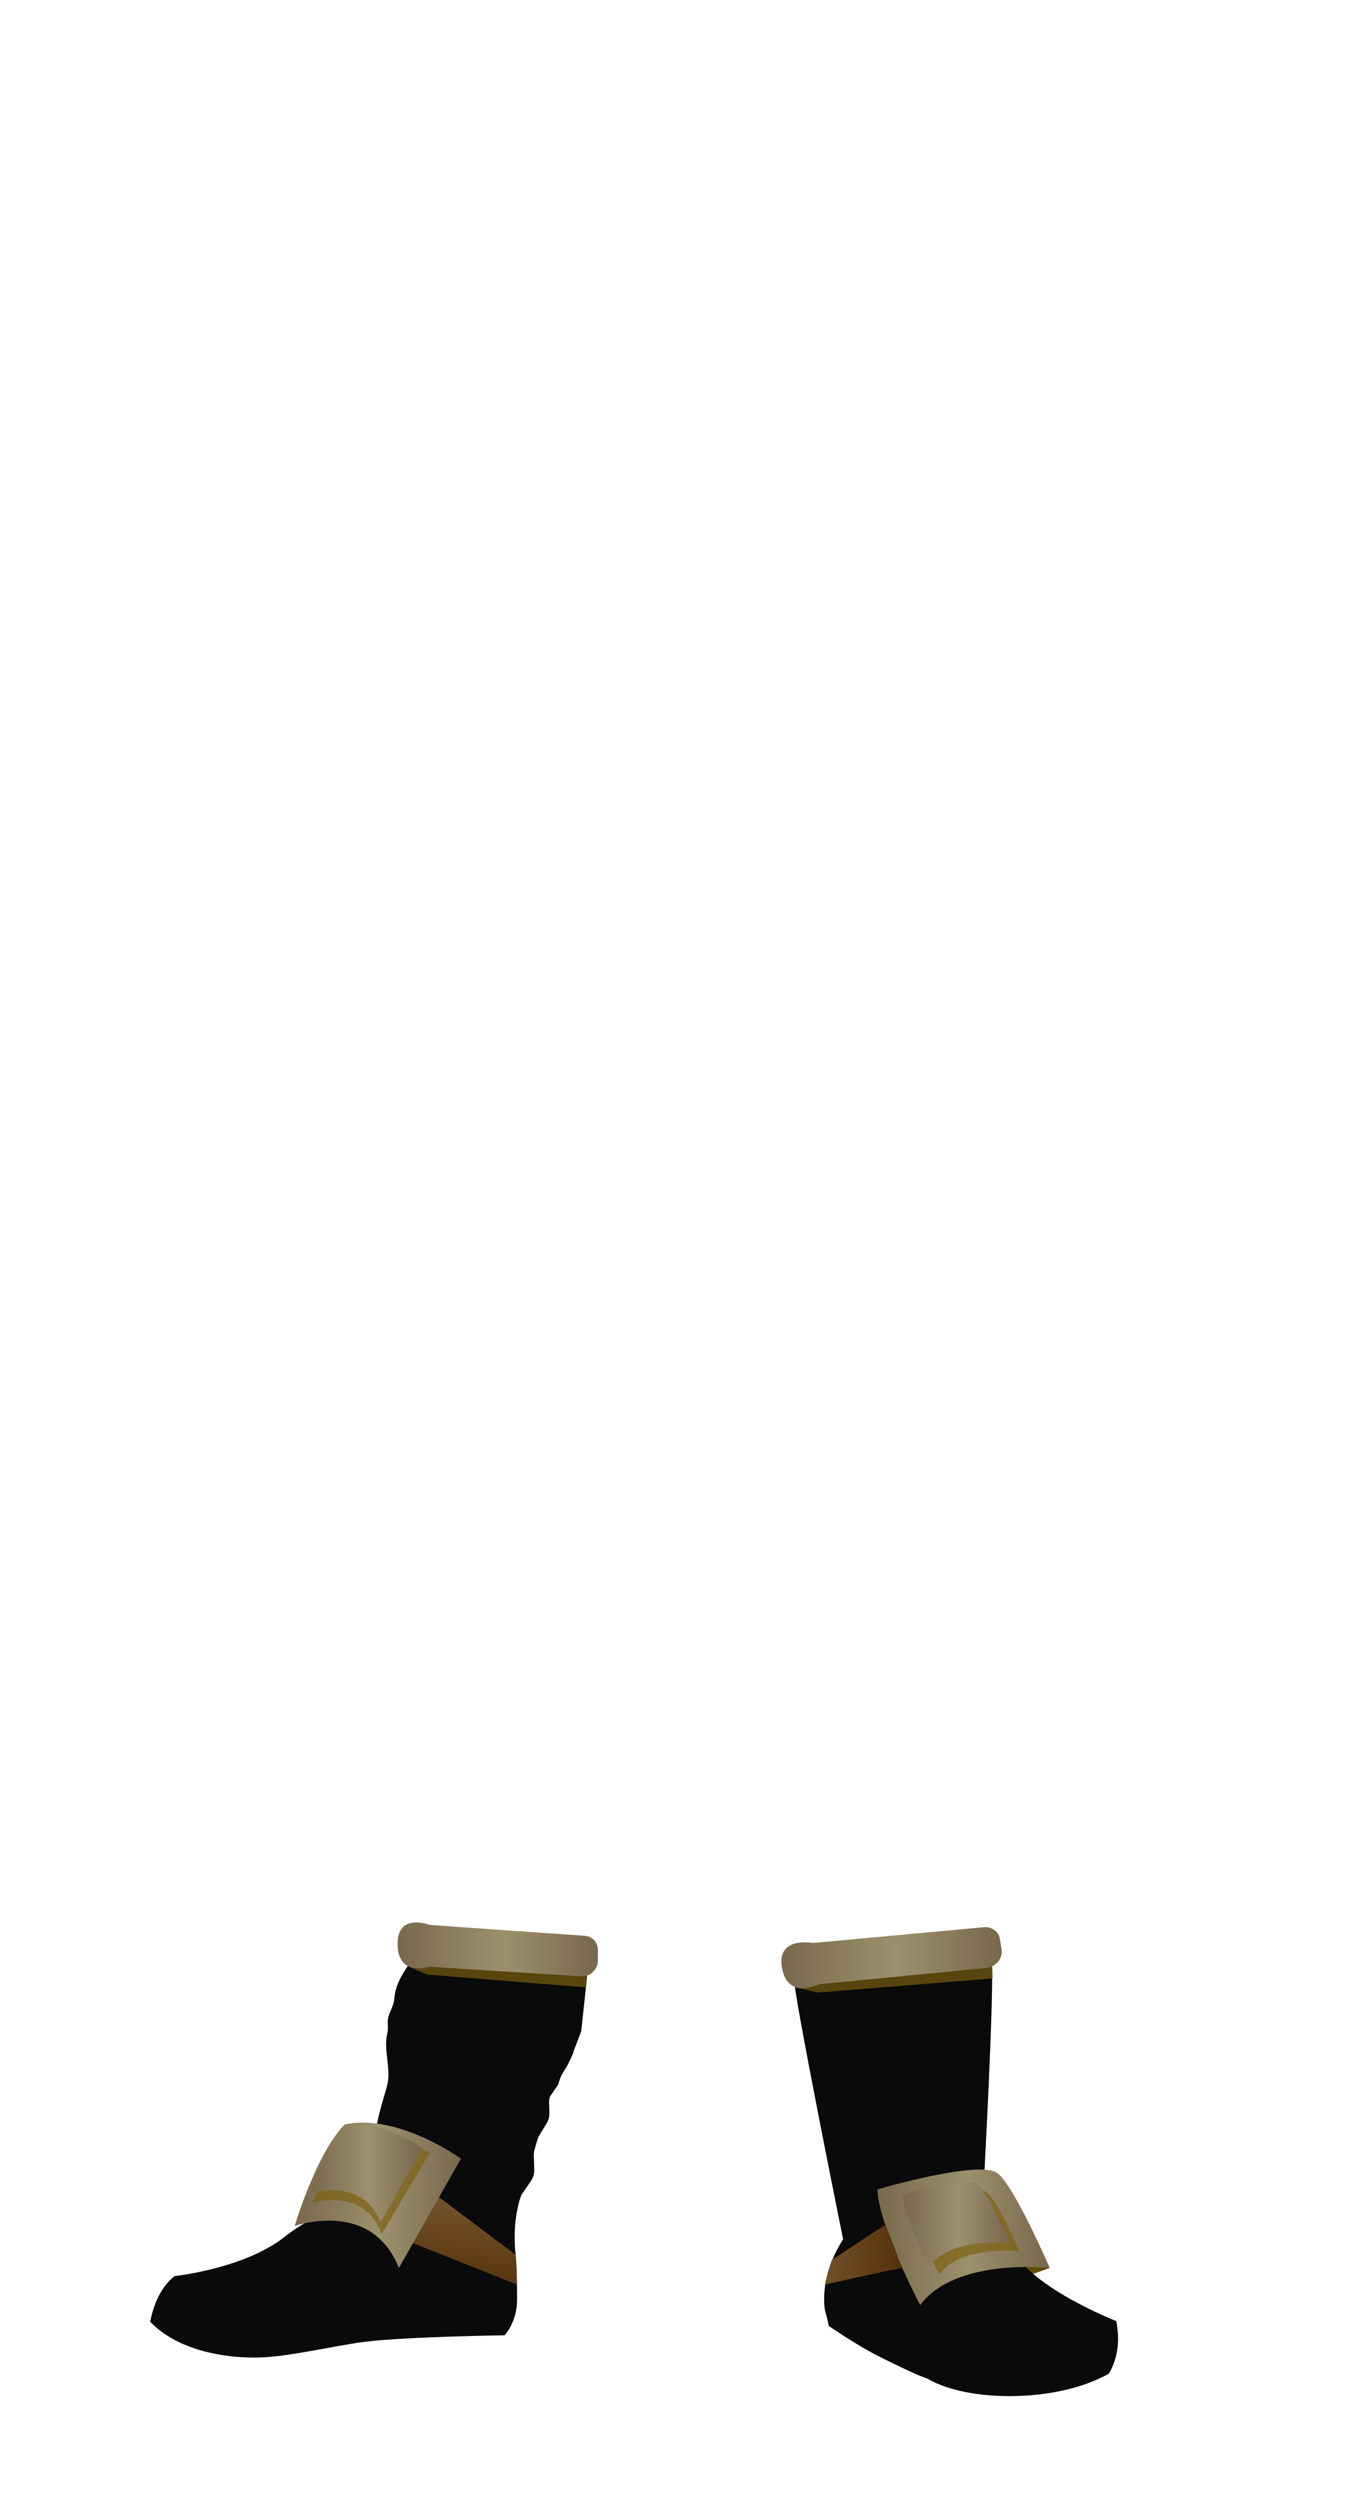 <?xml version="1.0" encoding="utf-8"?>
<!-- Generator: Adobe Illustrator 26.0.0, SVG Export Plug-In . SVG Version: 6.00 Build 0)  -->
<svg version="1.1" id="Layer_1" xmlns="http://www.w3.org/2000/svg" xmlns:xlink="http://www.w3.org/1999/xlink" x="0px" y="0px"
	 viewBox="0 0 837.3 1537" style="enable-background:new 0 0 837.3 1537;" xml:space="preserve">
<style type="text/css">
	.st0{fill:none;}
	.st1{fill:#664D07;}
	.st2{fill-rule:evenodd;clip-rule:evenodd;fill:url(#SVGID_1_);}
	.st3{fill-rule:evenodd;clip-rule:evenodd;fill:#0A0A0A;}
	.st4{fill-rule:evenodd;clip-rule:evenodd;fill:url(#SVGID_00000029044396503230949390000012657764726377835648_);}
	.st5{fill-rule:evenodd;clip-rule:evenodd;fill:url(#SVGID_00000017480994339798379150000005154655303800729238_);}
	.st6{opacity:0.68;}
	.st7{fill-rule:evenodd;clip-rule:evenodd;fill:#7C5F0E;}
	.st8{fill-rule:evenodd;clip-rule:evenodd;fill:url(#SVGID_00000136371964924856254030000002862460200520071858_);}
	.st9{fill:#7C5F0E;}
	.st10{fill:url(#SVGID_00000029030061423185406480000009185244538652748972_);}
	.st11{fill:url(#SVGID_00000127759982978241897290000009559263437959873192_);}
	.st12{fill:url(#SVGID_00000134239389411557509610000015966891110899400583_);}
	.st13{fill:url(#SVGID_00000132058503396202440430000002349429431350311097_);}
	.st14{fill:url(#SVGID_00000169551697657040727020000010364584688089614501_);}
</style>
<g id="Layer_2_00000016049907868336865560000003378942461057318784_">
	<g id="base">
		<rect class="st0" width="837.3" height="1537"/>
	</g>
	<g id="Layer_24">
		<polygon class="st1" points="645.8,1394.3 635.5,1398 625.7,1389.7 		"/>
		
			<linearGradient id="SVGID_1_" gradientUnits="userSpaceOnUse" x1="263.67" y1="435.434" x2="263.001" y2="387.682" gradientTransform="matrix(1 0 0 1 0 926)">
			<stop  offset="0" style="stop-color:#FFA486"/>
			<stop  offset="1" style="stop-color:#FFB886"/>
		</linearGradient>
		<path class="st2" d="M240.3,1314l-12.6,35.3c0,0,36.7,15.7,50.8,11.2s20.8-11.2,20.8-11.2S258.5,1316.1,240.3,1314z"/>
		<path class="st3" d="M317.2,1386.2c0.8,7.4,0.9,20.7,0.9,27.6c0,14.1-7.7,21.9-7.7,21.9s-60,0.8-85.9,4c-1.7,0.2-3.3,0.4-4.7,0.6
			c-22.4,3.7-41.1,7.9-57,8.9s-50.5-1.2-70.4-21.8c0.7-3.9,1.8-7.7,3.2-11.3c2.2-5.6,5.9-12.2,11.8-16.8c0,0,31.6-3.4,55.9-16.5
			c4-2.1,7.9-4.6,11.5-7.4c24.1-19.3,49.6-21.6,49.6-21.6s2.5-8.9,6.3-22.6c1.4-5.1-1-10.7-0.1-17.1c1.7-13.7,4.9-21.9,7.6-32.1
			c2.6-9.7-2.5-22.2,0.1-32.1c0.8-2.9-0.2-6.4,0.5-9.3c1.1-4.3,3.5-7.8,3.8-11.9c1.1-14.2,11.6-21.4,13.7-31.4c0,0,59.8,5.9,65.9,4
			s32.3,4.3,40,4.3l-4.6,43.1l-4.6,12.1c-0.2,1.7-3.5,8.2-4.3,9.6l-3.4,5.6c-0.7,1.8-1.4,3.7-1.9,5.6l-5.1,7.4
			c-0.4,1.2-0.5,2.5-0.5,3.8l0.2,5.9c0.1,2.4-0.5,4.7-1.8,6.8l-4.3,7.1c-0.6,0.9-1,1.9-1.3,3l-1.7,5.8c-0.4,1.2-0.5,2.5-0.5,3.8
			l0.3,8.4c0.1,2.6-0.7,5.2-2.1,7.3l-5.7,8.3C320.7,1349.4,314.8,1363.6,317.2,1386.2z"/>
		
			<linearGradient id="SVGID_00000049921222964142685730000016686234737445187740_" gradientUnits="userSpaceOnUse" x1="287.467" y1="432.279" x2="281.767" y2="480.218" gradientTransform="matrix(1 0 0 1 0 926)">
			<stop  offset="1.000000e-02" style="stop-color:#705029"/>
			<stop  offset="1" style="stop-color:#54320C"/>
		</linearGradient>
		
			<polygon style="fill-rule:evenodd;clip-rule:evenodd;fill:url(#SVGID_00000049921222964142685730000016686234737445187740_);" points="
			268.5,1349.6 317.2,1386.2 318,1404.5 249.2,1377.1 		"/>
		<path class="st3" d="M687.8,1435.4c0.7,14.9-5.7,23.9-5.7,23.9c-32.2,18.2-86.7,17.4-110.9,3.4v-0.1c-1.1-0.4-2.2-0.8-3.2-1.2
			c-7.2-2.8-12.2-5.4-24.5-11.3c-3-1.5-6.3-3.2-9.5-5c-12-6.8-24.1-15.1-24.1-15.1c-1-5.3-2-7.7-2.5-10.5c-0.4-3-0.5-5.9-0.3-8.9
			c0.9-18.8,11.6-33.9,11.6-33.9s-31.7-156.4-30.1-160.4c7.7-19,121.3-11,121.3-11c2.5,7.9-5.3,149.6-5.3,149.6v0.1
			c1.8,4.7,4,9.1,6.7,13.3l0,0c5.1,8.4,11,16.2,17.7,23.3c8,8.7,19.7,16.4,30.5,22.4h0.1c8.8,4.9,17.9,9.2,27.2,13
			C687.3,1429.8,687.6,1432.6,687.8,1435.4z"/>
		
			<linearGradient id="SVGID_00000018917577071530731820000007395891643295225271_" gradientUnits="userSpaceOnUse" x1="181.3" y1="188.384" x2="283.6" y2="188.384" gradientTransform="matrix(1 0 0 -1 0 1538)">
			<stop  offset="0" style="stop-color:#78684D"/>
			<stop  offset="0.52" style="stop-color:#9C916D"/>
			<stop  offset="0.993" style="stop-color:#78684D"/>
		</linearGradient>
		<path style="fill-rule:evenodd;clip-rule:evenodd;fill:url(#SVGID_00000018917577071530731820000007395891643295225271_);" d="
			M181.3,1368.5c0,0,47.2-16.9,64.1,25.8l38.2-67.2c0,0-38.5-27.9-71.4-21.1C194.7,1323.2,181.3,1368.5,181.3,1368.5z"/>
		<g class="st6">
			<path class="st7" d="M192.4,1354.2c0,0,32.3-9.8,42.4,19.4l29.6-50.2c0,0-26.7-13.9-49.1-10.4
				C202.8,1324.1,192.4,1354.2,192.4,1354.2z"/>
		</g>
		
			<linearGradient id="SVGID_00000091693829144485482340000000548579048501265552_" gradientUnits="userSpaceOnUse" x1="190.9" y1="201.962" x2="259.9" y2="201.962" gradientTransform="matrix(1 0 0 -1 0 1538)">
			<stop  offset="0" style="stop-color:#78684D"/>
			<stop  offset="0.52" style="stop-color:#9C916D"/>
			<stop  offset="0.993" style="stop-color:#78684D"/>
		</linearGradient>
		<path style="fill-rule:evenodd;clip-rule:evenodd;fill:url(#SVGID_00000091693829144485482340000000548579048501265552_);" d="
			M190.9,1348.8c0,0,31.8-11.4,43.2,17.4l25.8-45.4c0,0-26-18.8-48.1-14.2C200,1318.3,190.9,1348.8,190.9,1348.8z"/>
		<g class="st6">
			<polygon class="st9" points="250.7,1208.7 262.6,1213.9 360.4,1221.8 362.1,1205.7 			"/>
		</g>
		
			<linearGradient id="SVGID_00000110433702744072826030000000207249707287835544_" gradientUnits="userSpaceOnUse" x1="244.594" y1="339.551" x2="367.8" y2="339.551" gradientTransform="matrix(1 0 0 -1 0 1538)">
			<stop  offset="0" style="stop-color:#78684D"/>
			<stop  offset="0.52" style="stop-color:#9C916D"/>
			<stop  offset="0.993" style="stop-color:#78684D"/>
		</linearGradient>
		<path style="fill:url(#SVGID_00000110433702744072826030000000207249707287835544_);" d="M264.4,1183.4c0,0-20.2-7.9-19.8,12.2
			s19.4,13.5,19.4,13.5l93.3,5.9c5.4,0.4,10.1-3.6,10.5-9c0-0.2,0-0.4,0-0.6v-6.9c-0.1-4.5-3.6-8.2-8-8.4L264.4,1183.4z"/>
		<g class="st6">
			<polygon class="st9" points="489.5,1221.8 503,1225 610.8,1216.3 610,1200 			"/>
		</g>
		
			<linearGradient id="SVGID_00000047750239555060253840000005764697938589346462_" gradientUnits="userSpaceOnUse" x1="480.711" y1="334.455" x2="616.294" y2="334.455" gradientTransform="matrix(1 0 0 -1 0 1538)">
			<stop  offset="0" style="stop-color:#78684D"/>
			<stop  offset="0.52" style="stop-color:#9C916D"/>
			<stop  offset="0.993" style="stop-color:#78684D"/>
		</linearGradient>
		<path style="fill:url(#SVGID_00000047750239555060253840000005764697938589346462_);" d="M500.1,1194.5c0,0-22.6-4.4-19,15.4
			s22.6,10,22.6,10l102.8-10c6.1-0.6,10.5-5.8,9.7-11.3l-1.1-6.8c-0.7-4.4-5-7.4-9.8-7L500.1,1194.5z"/>
		
			<linearGradient id="SVGID_00000108297601881401207190000013356381003052795317_" gradientUnits="userSpaceOnUse" x1="539.8" y1="162.559" x2="645.8" y2="162.559" gradientTransform="matrix(1 0 0 -1 0 1538)">
			<stop  offset="0" style="stop-color:#78684D"/>
			<stop  offset="0.52" style="stop-color:#9C916D"/>
			<stop  offset="0.993" style="stop-color:#78684D"/>
		</linearGradient>
		<path style="fill:url(#SVGID_00000108297601881401207190000013356381003052795317_);" d="M539.8,1346c0,0,63.3-18.6,74-9.9
			s32,58.2,32,58.2s-58-6.5-79.7,22.8c0,0-14.5-27.4-22-50.9C541.7,1358.7,540,1351.6,539.8,1346z"/>
		
			<linearGradient id="SVGID_00000016054116747880959140000015881452235919120013_" gradientUnits="userSpaceOnUse" x1="507.45" y1="460.05" x2="555.102" y2="460.05" gradientTransform="matrix(1 0 0 1 0 926)">
			<stop  offset="1.000000e-02" style="stop-color:#705029"/>
			<stop  offset="1" style="stop-color:#54320C"/>
		</linearGradient>
		<path style="fill:url(#SVGID_00000016054116747880959140000015881452235919120013_);" d="M511.7,1389.4l33.1-21.8
			c0,0,10.4,27.1,10.2,26.7s-47.6,10.2-47.6,10.2L511.7,1389.4z"/>
		<g class="st6">
			<path class="st9" d="M561.4,1354c0,0,39.3-11.5,45.9-6.1s19.9,36.1,19.9,36.1s-36-4-49.4,14.2c0,0-9-17-13.6-31.6
				C562.7,1362.5,561.8,1358.3,561.4,1354z"/>
		</g>
		
			<linearGradient id="SVGID_00000128482045544923152230000008093789526629660863_" gradientUnits="userSpaceOnUse" x1="555.4" y1="170.671" x2="621.2" y2="170.671" gradientTransform="matrix(1 0 0 -1 0 1538)">
			<stop  offset="0" style="stop-color:#78684D"/>
			<stop  offset="0.52" style="stop-color:#9C916D"/>
			<stop  offset="0.993" style="stop-color:#78684D"/>
		</linearGradient>
		<path style="fill:url(#SVGID_00000128482045544923152230000008093789526629660863_);" d="M555.4,1349c0,0,39.3-11.5,45.9-6.1
			s19.9,36.1,19.9,36.1s-36-4-49.4,14.2c0,0-9-17-13.6-31.6C556.7,1357.5,555.8,1353.3,555.4,1349z"/>
	</g>
</g>
</svg>
